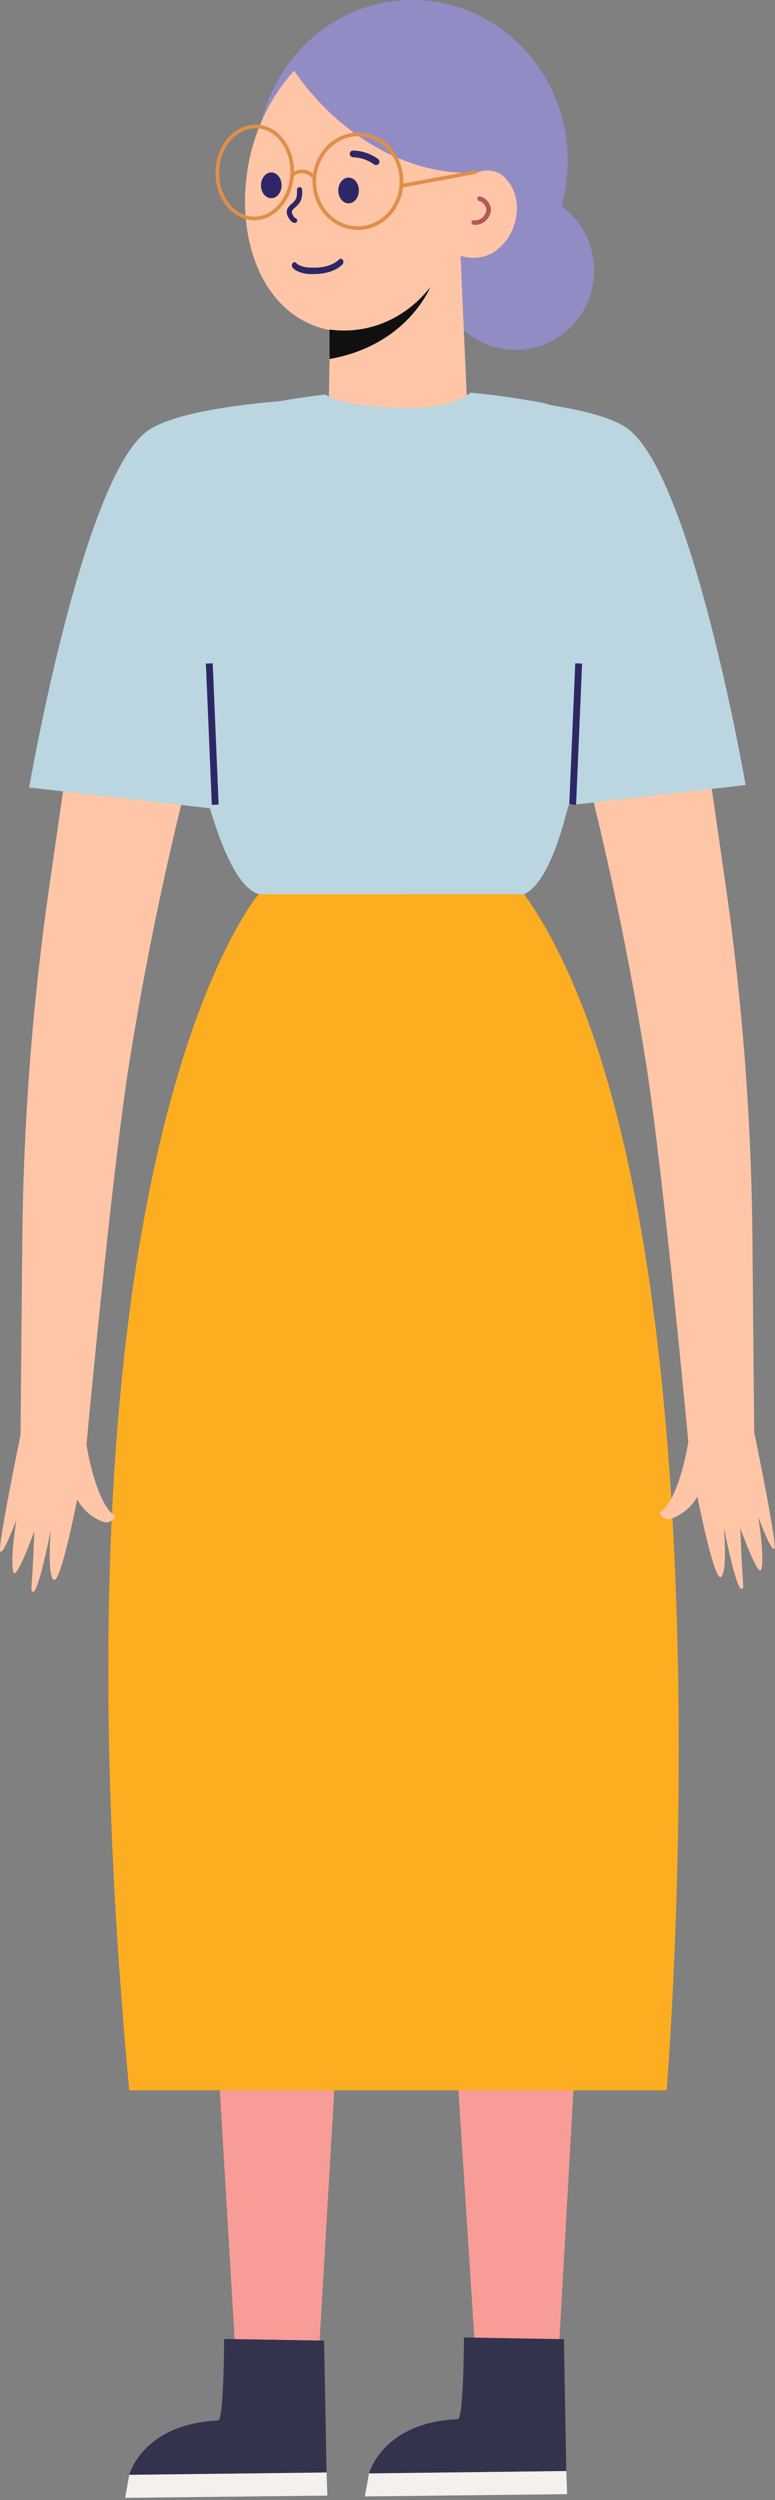 <svg width="160" height="516" viewBox="0 0 160 516" fill="none" xmlns="http://www.w3.org/2000/svg">
<rect x="0" y="0" width="160" height="516" fill="#808080" stroke="none"/>
<path d="M65.6 489.556L83.515 184.526H55.33C55.33 184.526 28.845 211.81 38.204 310.715L48.841 489.556" fill="#F79C97"/>
<path d="M115.141 489.045L125.18 310.758C134.539 211.853 106.925 184.57 106.925 184.57H78.74L98.383 489.556" fill="#F79C97"/>
<path d="M53.425 184.526C53.425 184.526 8.536 236.434 26.682 431.409H137.627C137.627 431.409 152.835 247.789 108.218 184.526H53.425Z" fill="#FDAE20"/>
<path d="M26.682 510.775C26.682 510.775 29.403 500.268 45.019 499.567C46.23 499.567 46.27 482.732 46.27 482.732L66.906 483.068L67.423 510.293L26.682 510.775Z" fill="#33334E"/>
<path d="M26.682 510.775L25.839 515.525L67.586 515.057L67.422 510.293L26.682 510.775Z" fill="#F3F0ED"/>
<path d="M76.197 510.483C76.197 510.483 78.917 499.961 94.52 499.275C95.73 499.275 95.785 482.425 95.785 482.425L116.42 482.776L116.91 510.016L76.197 510.483Z" fill="#33334E"/>
<path d="M76.183 510.483L75.326 515.232L117.086 514.765L116.909 509.986L76.183 510.483Z" fill="#F3F0ED"/>
<path d="M106.463 72.221C115.403 72.221 122.65 64.88 122.65 55.824C122.65 46.769 115.403 39.428 106.463 39.428C97.523 39.428 90.276 46.769 90.276 55.824C90.276 64.88 97.523 72.221 106.463 72.221Z" fill="#928CC5"/>
<path d="M85.12 66.463C102.834 66.463 117.195 51.584 117.195 33.231C117.195 14.878 102.834 -0 85.12 -0C67.405 -0 53.044 14.878 53.044 33.231C53.044 51.584 67.405 66.463 85.12 66.463Z" fill="#928CC5"/>
<path d="M85.909 6.664C87.649 7.364 89.278 8.35 90.738 9.587C104.34 21.044 98.899 46.764 88.833 59.273C83.27 66.156 74.564 70.028 66.416 67.734C54.513 64.3 49.589 50.709 50.745 37.995C51.527 28.489 55.571 19.635 62.09 13.152C68.62 6.868 77.937 3.522 85.909 6.664Z" fill="#FEC5A7"/>
<path d="M92.221 51.235C93.502 52.273 95.016 52.93 96.609 53.137C98.202 53.345 99.818 53.097 101.293 52.419C102.73 51.636 103.966 50.488 104.896 49.074C105.825 47.661 106.419 46.025 106.625 44.309C106.86 42.784 106.709 41.22 106.187 39.78C105.666 38.34 104.793 37.078 103.66 36.125C102.448 35.304 100.992 35.005 99.584 35.29C98.176 35.575 96.921 36.421 96.07 37.659L92.221 51.235Z" fill="#FEC5A7"/>
<path d="M94.628 42.76L96.6 86.966C96.825 90.894 95.645 94.767 93.301 97.793C90.958 100.818 87.627 102.769 83.991 103.245V103.245C81.933 103.526 79.844 103.326 77.865 102.658C75.886 101.99 74.066 100.87 72.528 99.375C70.99 97.88 69.772 96.045 68.956 93.996C68.141 91.948 67.748 89.734 67.803 87.506L68.524 46.194L94.628 42.76Z" fill="#FEC5A7"/>
<path d="M68.035 74.091V68.012C71.909 68.557 75.848 68.039 79.485 66.505C83.122 64.972 86.339 62.474 88.834 59.244C88.834 59.244 84.086 71.285 68.035 74.091Z" fill="#111010"/>
<path d="M98.464 35.628C83.733 36.432 69.395 27.328 60.662 14.511C60.662 14.511 71.966 -1.169 88.425 3.96C105.293 9.221 98.464 35.628 98.464 35.628Z" fill="#928CC5"/>
<path d="M97.811 45.916C98.535 46.008 99.263 45.791 99.84 45.313C100.417 44.836 100.797 44.134 100.899 43.359C100.854 42.805 100.649 42.28 100.312 41.858C99.976 41.436 99.524 41.138 99.022 41.006" stroke="#B05959" stroke-width="0.95" stroke-miterlimit="10" stroke-linecap="round"/>
<path d="M64.907 36.724C64.781 38.627 65.183 40.527 66.06 42.186C66.938 43.844 68.252 45.187 69.838 46.046C71.424 46.904 73.211 47.239 74.974 47.01C76.737 46.78 78.397 45.995 79.746 44.755C81.095 43.514 82.072 41.872 82.555 40.036C83.038 38.201 83.005 36.252 82.46 34.437C81.915 32.621 80.882 31.019 79.492 29.832C78.102 28.645 76.416 27.926 74.646 27.766C72.251 27.576 69.883 28.411 68.059 30.089C66.234 31.767 65.101 34.152 64.907 36.724V36.724Z" stroke="#E08F49" stroke-width="0.76" stroke-linecap="round" stroke-linejoin="round"/>
<path d="M44.91 34.824C44.489 40.041 47.631 44.601 51.848 45.054C56.065 45.507 59.873 41.517 60.281 36.286C60.69 31.054 57.561 26.509 53.344 26.129C49.127 25.749 45.264 29.593 44.91 34.824Z" stroke="#E08F49" stroke-width="0.76" stroke-linecap="round" stroke-linejoin="round"/>
<path d="M64.906 36.724C64.636 36.351 64.299 36.04 63.913 35.811C63.528 35.583 63.104 35.441 62.666 35.394C62.228 35.348 61.786 35.398 61.367 35.541C60.947 35.684 60.559 35.918 60.227 36.227" stroke="#E08F49" stroke-width="0.76" stroke-linecap="round" stroke-linejoin="round"/>
<path d="M82.848 38.361L98.124 35.526" stroke="#E08F49" stroke-width="0.76" stroke-linecap="round" stroke-linejoin="round"/>
<path d="M17.854 298.118C17.854 298.118 22.874 244.047 26.533 220.344C30.692 194.019 36.399 168.004 43.618 142.453L16.603 138.522L10.196 182.816C6.703 207.026 4.834 231.474 4.605 255.972L4.238 296.174C4.238 296.174 -0.346 318.357 0.021 320.038C0.388 321.719 3.394 313.652 3.394 313.652C3.394 313.652 2.034 321.879 2.755 324.437C3.34 326.483 7.081 315.99 7.081 315.99C6.659 328.441 6.224 327.929 6.659 328.441C7.775 329.8 10.468 315.829 10.468 315.829C10.468 315.829 9.679 325.182 11.107 326.059C12.536 326.936 15.936 309.458 15.936 309.458C17.208 311.756 19.246 313.448 21.636 314.192C22.073 314.252 22.517 314.163 22.905 313.938C23.293 313.712 23.606 313.362 23.799 312.936C19.636 310.159 17.854 298.118 17.854 298.118Z" fill="#FEC5A7"/>
<path d="M64.349 82.362C64.349 82.362 38.218 83.415 30.505 88.895C17.079 98.408 6.02 162.533 6.02 162.533L54.895 168.144L64.349 82.362Z" fill="#BBD6E1"/>
<path d="M142.102 297.562C142.102 297.562 137.082 243.375 133.423 219.745C129.263 193.425 123.556 167.414 116.338 141.869L143.353 137.938L149.747 182.232C153.246 206.441 155.115 230.889 155.337 255.387L155.705 295.575C155.705 295.575 160.289 317.773 159.908 319.453C159.527 321.134 156.534 313.067 156.534 313.067C156.534 313.067 157.895 321.28 157.174 323.852C156.589 325.883 152.848 315.405 152.848 315.405C153.27 327.856 153.691 327.33 153.27 327.856C152.154 329.201 149.447 315.245 149.447 315.245C149.447 315.245 150.236 324.583 148.822 325.474C147.407 326.366 143.979 308.888 143.979 308.888C142.698 311.131 140.678 312.775 138.32 313.491C137.881 313.554 137.433 313.467 137.043 313.241C136.652 313.015 136.337 312.663 136.144 312.234C140.306 309.56 142.102 297.562 142.102 297.562Z" fill="#FEC5A7"/>
<path d="M95.608 81.836C95.608 81.836 121.739 82.903 129.451 88.368C142.864 97.882 153.936 162.021 153.936 162.021L105.062 167.633L95.608 81.836Z" fill="#BBD6E1"/>
<path d="M111.563 83.049L108.394 82.508C104.64 81.865 100.885 81.383 97.117 81.047C95.077 82.83 90.738 84.569 81.42 84.131C72.931 83.751 68.973 82.567 67.137 81.427C60.405 82.2 53.726 83.435 47.141 85.124C37.619 87.389 30.708 97.692 33.021 107.936C33.021 107.936 40.162 180.595 53.425 184.541H108.217C121.48 178.476 125.044 105.51 125.044 105.51C127.111 95.062 121.33 84.861 111.563 83.049Z" fill="#BBD6E1"/>
<path d="M118.229 166.084L119.467 136.93" stroke="#2E2766" stroke-width="1.41" stroke-miterlimit="10"/>
<path d="M44.434 166.084L43.21 136.93" stroke="#2E2766" stroke-width="1.41" stroke-miterlimit="10"/>
<ellipse cx="71.962" cy="39.313" rx="2.127" ry="2.659" fill="#2E2766"/>
<ellipse cx="56.007" cy="38.249" rx="2.127" ry="2.659" fill="#2E2766"/>
<path d="M60.819 46.009C60.953 46.016 61.084 45.972 61.185 45.886C61.286 45.8 61.349 45.679 61.36 45.549C61.371 45.418 61.33 45.289 61.245 45.188C61.16 45.087 61.038 45.022 60.905 45.007C60.74 44.839 60.602 44.648 60.496 44.44C60.013 43.641 60.296 43.377 60.975 42.77C61.489 42.373 61.895 41.857 62.153 41.269C62.344 40.674 62.42 40.05 62.378 39.428V39.14C62.378 39.002 62.322 38.87 62.222 38.773C62.123 38.676 61.987 38.621 61.846 38.621C61.705 38.621 61.57 38.676 61.47 38.773C61.37 38.87 61.314 39.002 61.314 39.14V39.432C61.352 39.933 61.298 40.438 61.155 40.921C60.946 41.353 60.636 41.73 60.251 42.023C59.584 42.618 58.675 43.433 59.575 44.943C60.034 45.69 60.402 46.009 60.819 46.009Z" fill="#2E2766"/>
<path d="M72.622 32.393C72.473 32.324 72.352 32.208 72.278 32.065C72.203 31.923 72.18 31.761 72.213 31.607C72.245 31.454 72.331 31.317 72.456 31.219C72.581 31.121 72.738 31.069 72.901 31.07C74.775 31.113 76.601 31.742 78.109 32.862C78.243 32.987 78.324 33.155 78.337 33.331C78.35 33.508 78.294 33.681 78.18 33.816C78.067 33.95 77.903 34.037 77.723 34.058C77.542 34.079 77.358 34.034 77.207 33.93C75.969 33.021 74.477 32.507 72.946 32.463C72.834 32.464 72.723 32.44 72.622 32.393V32.393Z" fill="#2E2766"/>
<path d="M64.695 56.566C64.399 56.566 64.121 56.566 63.876 56.566C63.09 56.534 62.312 56.358 61.569 56.043C61.277 55.917 60.997 55.755 60.733 55.557C60.218 55.166 60.218 54.779 60.304 54.512C60.355 54.367 60.447 54.249 60.564 54.179C60.68 54.109 60.813 54.092 60.939 54.131C61.057 54.165 61.161 54.248 61.235 54.366L61.312 54.444C61.511 54.586 61.721 54.705 61.938 54.8C62.579 55.067 63.25 55.21 63.928 55.223C65.454 55.317 68.28 55.223 70.017 53.541C70.131 53.432 70.275 53.383 70.419 53.404C70.562 53.425 70.693 53.514 70.782 53.653C70.872 53.792 70.912 53.968 70.895 54.143C70.877 54.317 70.804 54.477 70.69 54.586C68.975 56.247 66.445 56.566 64.695 56.566Z" fill="#2E2766"/>
</svg>
